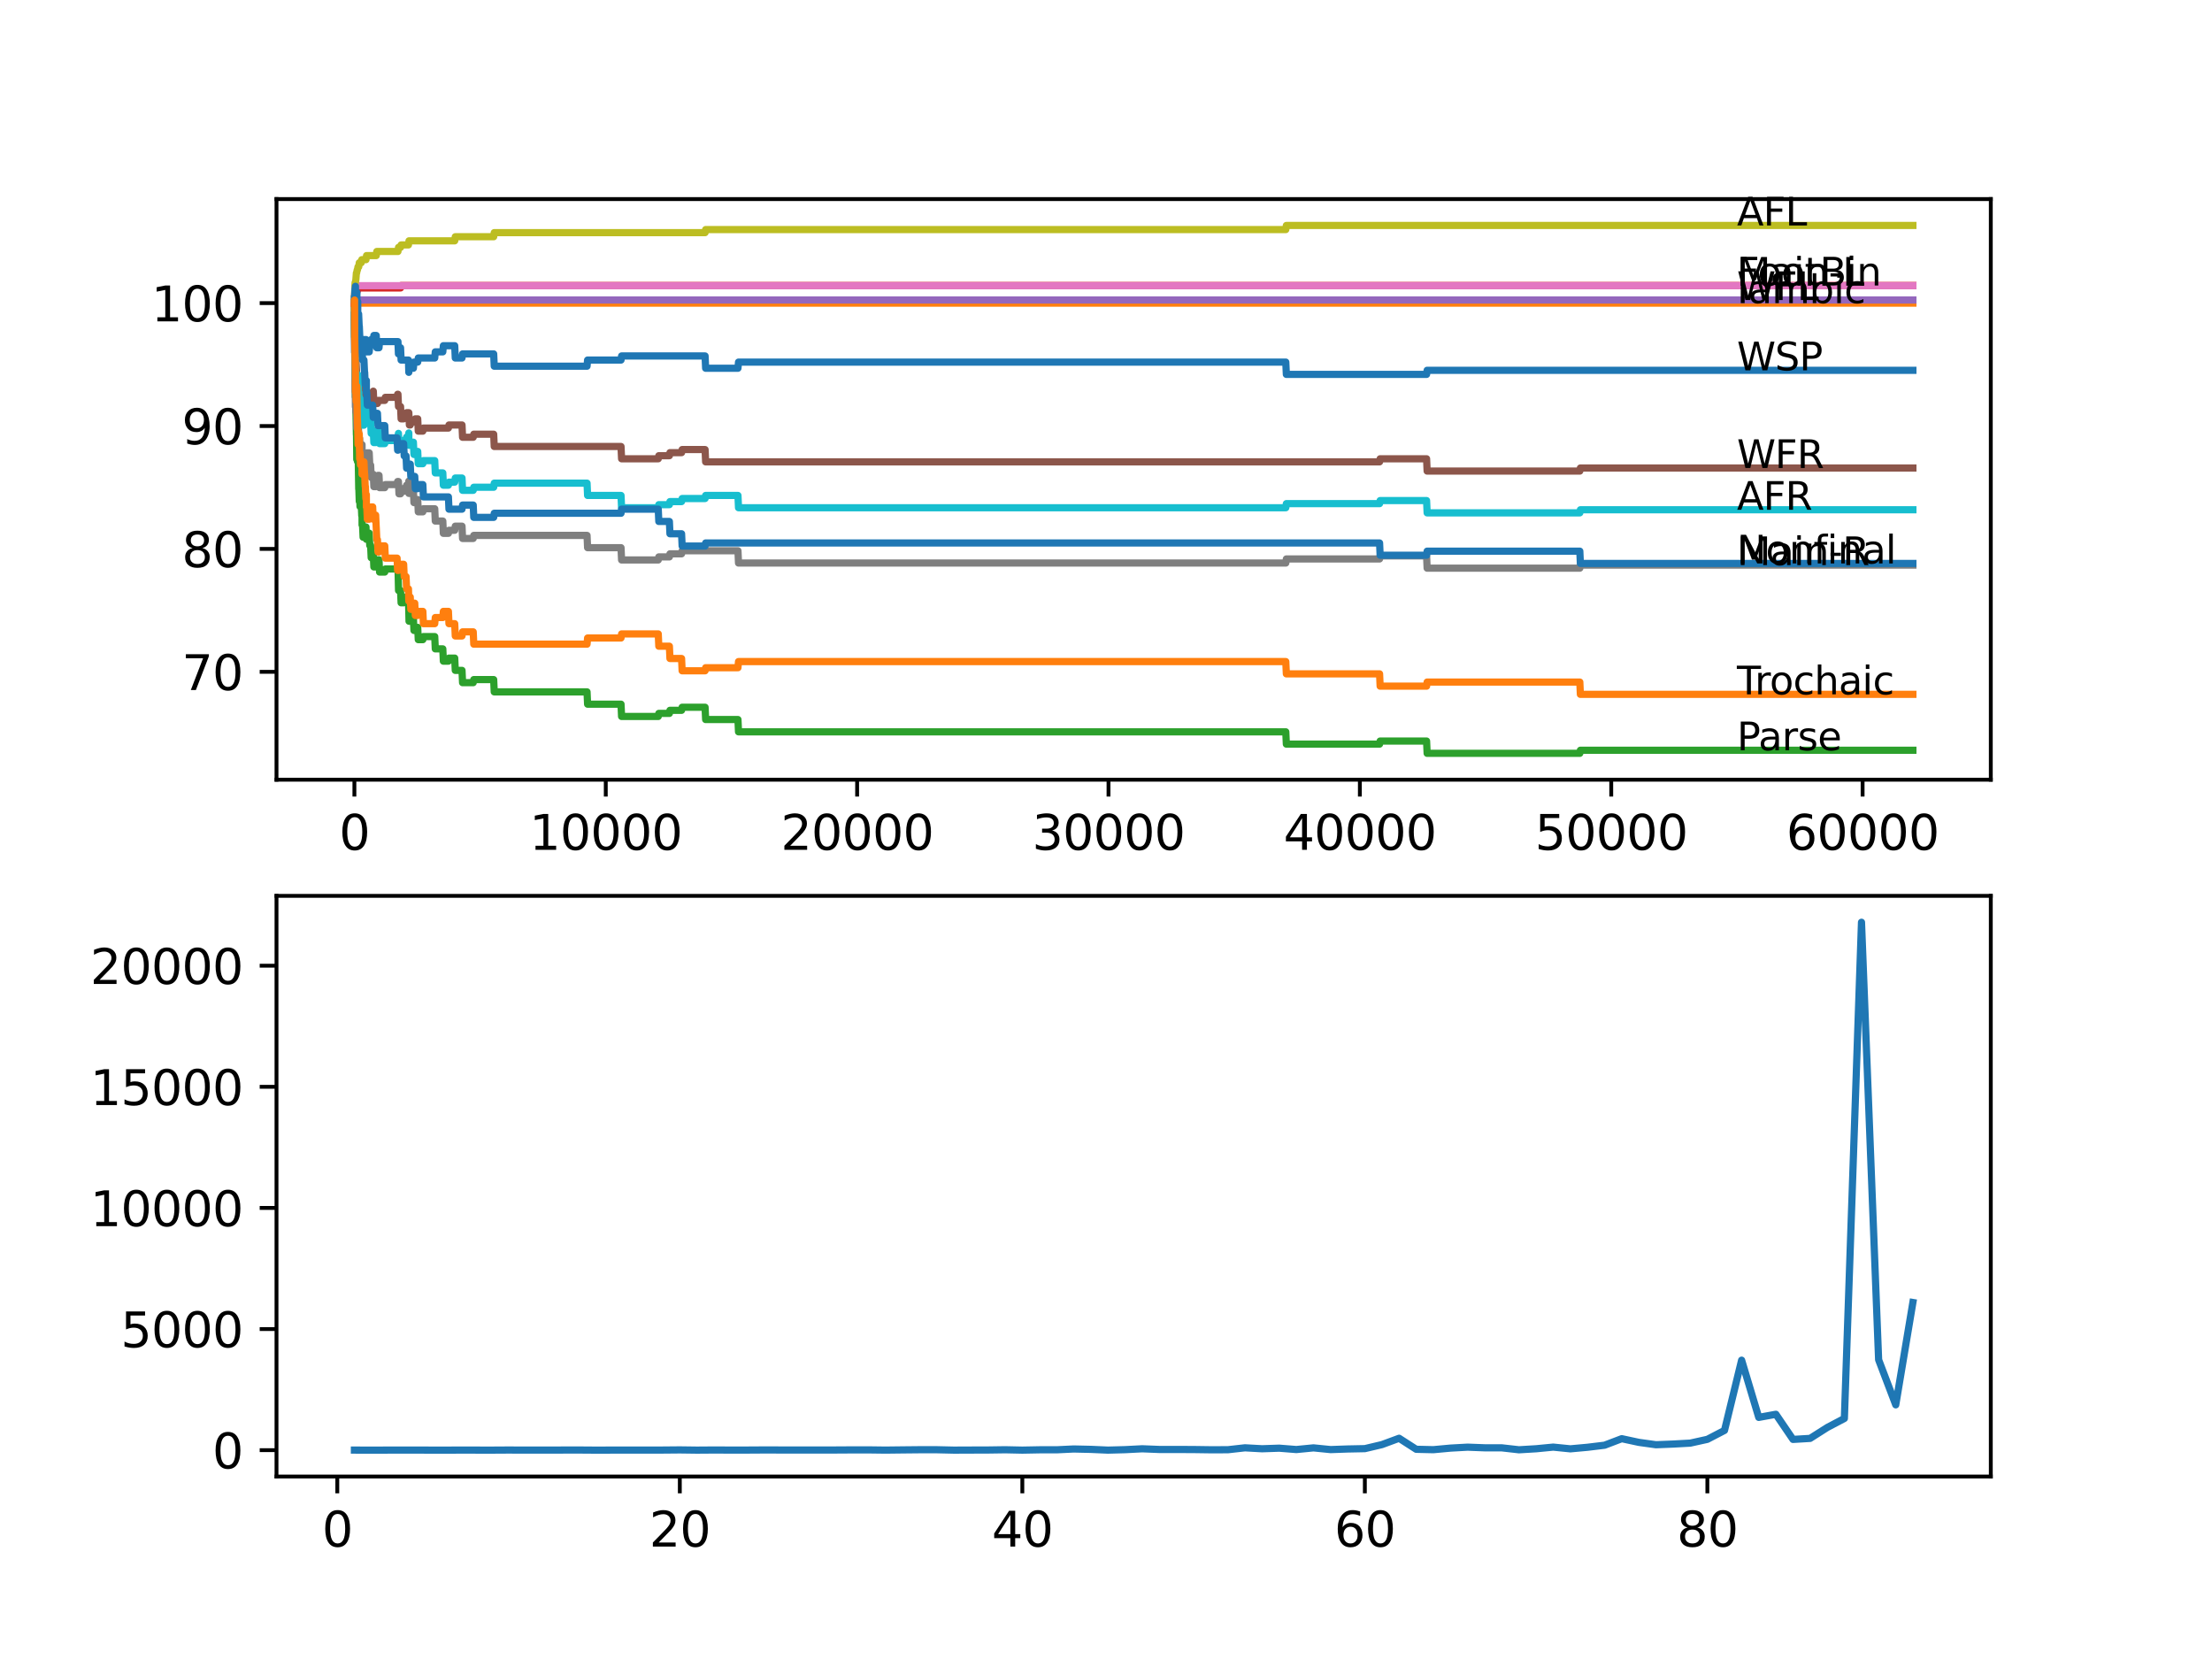 <?xml version="1.0" encoding="utf-8" standalone="no"?>
<!DOCTYPE svg PUBLIC "-//W3C//DTD SVG 1.1//EN"
  "http://www.w3.org/Graphics/SVG/1.1/DTD/svg11.dtd">
<svg xmlns:xlink="http://www.w3.org/1999/xlink" width="460.8pt" height="345.6pt" viewBox="0 0 460.8 345.6" xmlns="http://www.w3.org/2000/svg" version="1.1">
 <defs>
  <style type="text/css">*{stroke-linejoin: round; stroke-linecap: butt}</style>
 </defs>
 <g id="figure_1">
  <g id="patch_1">
   <path d="M 0 345.6 
L 460.8 345.6 
L 460.8 0 
L 0 0 
z
" style="fill: #ffffff"/>
  </g>
  <g id="axes_1">
   <g id="patch_2">
    <path d="M 57.6 162.432 
L 414.72 162.432 
L 414.72 41.472 
L 57.6 41.472 
z
" style="fill: #ffffff"/>
   </g>
   <g id="matplotlib.axis_1">
    <g id="xtick_1">
     <g id="line2d_1">
      <defs>
       <path id="m0c650567d2" d="M 0 0 
L 0 3.5 
" style="stroke: #000000; stroke-width: 0.8"/>
      </defs>
      <g>
       <use xlink:href="#m0c650567d2" x="73.827" y="162.432" style="stroke: #000000; stroke-width: 0.8"/>
      </g>
     </g>
     <g id="text_1">
      <!-- 0 -->
      <g transform="translate(70.646 177.03)scale(0.1 -0.1)">
       <defs>
        <path id="DejaVuSans-30" d="M 2034 4250 
Q 1547 4250 1301 3770 
Q 1056 3291 1056 2328 
Q 1056 1369 1301 889 
Q 1547 409 2034 409 
Q 2525 409 2770 889 
Q 3016 1369 3016 2328 
Q 3016 3291 2770 3770 
Q 2525 4250 2034 4250 
z
M 2034 4750 
Q 2819 4750 3233 4129 
Q 3647 3509 3647 2328 
Q 3647 1150 3233 529 
Q 2819 -91 2034 -91 
Q 1250 -91 836 529 
Q 422 1150 422 2328 
Q 422 3509 836 4129 
Q 1250 4750 2034 4750 
z
" transform="scale(0.016)"/>
       </defs>
       <use xlink:href="#DejaVuSans-30"/>
      </g>
     </g>
    </g>
    <g id="xtick_2">
     <g id="line2d_2">
      <g>
       <use xlink:href="#m0c650567d2" x="126.192" y="162.432" style="stroke: #000000; stroke-width: 0.8"/>
      </g>
     </g>
     <g id="text_2">
      <!-- 10000 -->
      <g transform="translate(110.286 177.03)scale(0.1 -0.1)">
       <defs>
        <path id="DejaVuSans-31" d="M 794 531 
L 1825 531 
L 1825 4091 
L 703 3866 
L 703 4441 
L 1819 4666 
L 2450 4666 
L 2450 531 
L 3481 531 
L 3481 0 
L 794 0 
L 794 531 
z
" transform="scale(0.016)"/>
       </defs>
       <use xlink:href="#DejaVuSans-31"/>
       <use xlink:href="#DejaVuSans-30" x="63.623"/>
       <use xlink:href="#DejaVuSans-30" x="127.246"/>
       <use xlink:href="#DejaVuSans-30" x="190.869"/>
       <use xlink:href="#DejaVuSans-30" x="254.492"/>
      </g>
     </g>
    </g>
    <g id="xtick_3">
     <g id="line2d_3">
      <g>
       <use xlink:href="#m0c650567d2" x="178.556" y="162.432" style="stroke: #000000; stroke-width: 0.8"/>
      </g>
     </g>
     <g id="text_3">
      <!-- 20000 -->
      <g transform="translate(162.65 177.03)scale(0.1 -0.1)">
       <defs>
        <path id="DejaVuSans-32" d="M 1228 531 
L 3431 531 
L 3431 0 
L 469 0 
L 469 531 
Q 828 903 1448 1529 
Q 2069 2156 2228 2338 
Q 2531 2678 2651 2914 
Q 2772 3150 2772 3378 
Q 2772 3750 2511 3984 
Q 2250 4219 1831 4219 
Q 1534 4219 1204 4116 
Q 875 4013 500 3803 
L 500 4441 
Q 881 4594 1212 4672 
Q 1544 4750 1819 4750 
Q 2544 4750 2975 4387 
Q 3406 4025 3406 3419 
Q 3406 3131 3298 2873 
Q 3191 2616 2906 2266 
Q 2828 2175 2409 1742 
Q 1991 1309 1228 531 
z
" transform="scale(0.016)"/>
       </defs>
       <use xlink:href="#DejaVuSans-32"/>
       <use xlink:href="#DejaVuSans-30" x="63.623"/>
       <use xlink:href="#DejaVuSans-30" x="127.246"/>
       <use xlink:href="#DejaVuSans-30" x="190.869"/>
       <use xlink:href="#DejaVuSans-30" x="254.492"/>
      </g>
     </g>
    </g>
    <g id="xtick_4">
     <g id="line2d_4">
      <g>
       <use xlink:href="#m0c650567d2" x="230.921" y="162.432" style="stroke: #000000; stroke-width: 0.8"/>
      </g>
     </g>
     <g id="text_4">
      <!-- 30000 -->
      <g transform="translate(215.015 177.03)scale(0.1 -0.1)">
       <defs>
        <path id="DejaVuSans-33" d="M 2597 2516 
Q 3050 2419 3304 2112 
Q 3559 1806 3559 1356 
Q 3559 666 3084 287 
Q 2609 -91 1734 -91 
Q 1441 -91 1130 -33 
Q 819 25 488 141 
L 488 750 
Q 750 597 1062 519 
Q 1375 441 1716 441 
Q 2309 441 2620 675 
Q 2931 909 2931 1356 
Q 2931 1769 2642 2001 
Q 2353 2234 1838 2234 
L 1294 2234 
L 1294 2753 
L 1863 2753 
Q 2328 2753 2575 2939 
Q 2822 3125 2822 3475 
Q 2822 3834 2567 4026 
Q 2313 4219 1838 4219 
Q 1578 4219 1281 4162 
Q 984 4106 628 3988 
L 628 4550 
Q 988 4650 1302 4700 
Q 1616 4750 1894 4750 
Q 2613 4750 3031 4423 
Q 3450 4097 3450 3541 
Q 3450 3153 3228 2886 
Q 3006 2619 2597 2516 
z
" transform="scale(0.016)"/>
       </defs>
       <use xlink:href="#DejaVuSans-33"/>
       <use xlink:href="#DejaVuSans-30" x="63.623"/>
       <use xlink:href="#DejaVuSans-30" x="127.246"/>
       <use xlink:href="#DejaVuSans-30" x="190.869"/>
       <use xlink:href="#DejaVuSans-30" x="254.492"/>
      </g>
     </g>
    </g>
    <g id="xtick_5">
     <g id="line2d_5">
      <g>
       <use xlink:href="#m0c650567d2" x="283.285" y="162.432" style="stroke: #000000; stroke-width: 0.8"/>
      </g>
     </g>
     <g id="text_5">
      <!-- 40000 -->
      <g transform="translate(267.379 177.03)scale(0.1 -0.1)">
       <defs>
        <path id="DejaVuSans-34" d="M 2419 4116 
L 825 1625 
L 2419 1625 
L 2419 4116 
z
M 2253 4666 
L 3047 4666 
L 3047 1625 
L 3713 1625 
L 3713 1100 
L 3047 1100 
L 3047 0 
L 2419 0 
L 2419 1100 
L 313 1100 
L 313 1709 
L 2253 4666 
z
" transform="scale(0.016)"/>
       </defs>
       <use xlink:href="#DejaVuSans-34"/>
       <use xlink:href="#DejaVuSans-30" x="63.623"/>
       <use xlink:href="#DejaVuSans-30" x="127.246"/>
       <use xlink:href="#DejaVuSans-30" x="190.869"/>
       <use xlink:href="#DejaVuSans-30" x="254.492"/>
      </g>
     </g>
    </g>
    <g id="xtick_6">
     <g id="line2d_6">
      <g>
       <use xlink:href="#m0c650567d2" x="335.65" y="162.432" style="stroke: #000000; stroke-width: 0.8"/>
      </g>
     </g>
     <g id="text_6">
      <!-- 50000 -->
      <g transform="translate(319.744 177.03)scale(0.1 -0.1)">
       <defs>
        <path id="DejaVuSans-35" d="M 691 4666 
L 3169 4666 
L 3169 4134 
L 1269 4134 
L 1269 2991 
Q 1406 3038 1543 3061 
Q 1681 3084 1819 3084 
Q 2600 3084 3056 2656 
Q 3513 2228 3513 1497 
Q 3513 744 3044 326 
Q 2575 -91 1722 -91 
Q 1428 -91 1123 -41 
Q 819 9 494 109 
L 494 744 
Q 775 591 1075 516 
Q 1375 441 1709 441 
Q 2250 441 2565 725 
Q 2881 1009 2881 1497 
Q 2881 1984 2565 2268 
Q 2250 2553 1709 2553 
Q 1456 2553 1204 2497 
Q 953 2441 691 2322 
L 691 4666 
z
" transform="scale(0.016)"/>
       </defs>
       <use xlink:href="#DejaVuSans-35"/>
       <use xlink:href="#DejaVuSans-30" x="63.623"/>
       <use xlink:href="#DejaVuSans-30" x="127.246"/>
       <use xlink:href="#DejaVuSans-30" x="190.869"/>
       <use xlink:href="#DejaVuSans-30" x="254.492"/>
      </g>
     </g>
    </g>
    <g id="xtick_7">
     <g id="line2d_7">
      <g>
       <use xlink:href="#m0c650567d2" x="388.014" y="162.432" style="stroke: #000000; stroke-width: 0.8"/>
      </g>
     </g>
     <g id="text_7">
      <!-- 60000 -->
      <g transform="translate(372.108 177.03)scale(0.1 -0.1)">
       <defs>
        <path id="DejaVuSans-36" d="M 2113 2584 
Q 1688 2584 1439 2293 
Q 1191 2003 1191 1497 
Q 1191 994 1439 701 
Q 1688 409 2113 409 
Q 2538 409 2786 701 
Q 3034 994 3034 1497 
Q 3034 2003 2786 2293 
Q 2538 2584 2113 2584 
z
M 3366 4563 
L 3366 3988 
Q 3128 4100 2886 4159 
Q 2644 4219 2406 4219 
Q 1781 4219 1451 3797 
Q 1122 3375 1075 2522 
Q 1259 2794 1537 2939 
Q 1816 3084 2150 3084 
Q 2853 3084 3261 2657 
Q 3669 2231 3669 1497 
Q 3669 778 3244 343 
Q 2819 -91 2113 -91 
Q 1303 -91 875 529 
Q 447 1150 447 2328 
Q 447 3434 972 4092 
Q 1497 4750 2381 4750 
Q 2619 4750 2861 4703 
Q 3103 4656 3366 4563 
z
" transform="scale(0.016)"/>
       </defs>
       <use xlink:href="#DejaVuSans-36"/>
       <use xlink:href="#DejaVuSans-30" x="63.623"/>
       <use xlink:href="#DejaVuSans-30" x="127.246"/>
       <use xlink:href="#DejaVuSans-30" x="190.869"/>
       <use xlink:href="#DejaVuSans-30" x="254.492"/>
      </g>
     </g>
    </g>
   </g>
   <g id="matplotlib.axis_2">
    <g id="ytick_1">
     <g id="line2d_8">
      <defs>
       <path id="m73d964a015" d="M 0 0 
L -3.5 0 
" style="stroke: #000000; stroke-width: 0.8"/>
      </defs>
      <g>
       <use xlink:href="#m73d964a015" x="57.6" y="139.951" style="stroke: #000000; stroke-width: 0.8"/>
      </g>
     </g>
     <g id="text_8">
      <!-- 70 -->
      <g transform="translate(37.875 143.75)scale(0.1 -0.1)">
       <defs>
        <path id="DejaVuSans-37" d="M 525 4666 
L 3525 4666 
L 3525 4397 
L 1831 0 
L 1172 0 
L 2766 4134 
L 525 4134 
L 525 4666 
z
" transform="scale(0.016)"/>
       </defs>
       <use xlink:href="#DejaVuSans-37"/>
       <use xlink:href="#DejaVuSans-30" x="63.623"/>
      </g>
     </g>
    </g>
    <g id="ytick_2">
     <g id="line2d_9">
      <g>
       <use xlink:href="#m73d964a015" x="57.6" y="114.348" style="stroke: #000000; stroke-width: 0.8"/>
      </g>
     </g>
     <g id="text_9">
      <!-- 80 -->
      <g transform="translate(37.875 118.147)scale(0.1 -0.1)">
       <defs>
        <path id="DejaVuSans-38" d="M 2034 2216 
Q 1584 2216 1326 1975 
Q 1069 1734 1069 1313 
Q 1069 891 1326 650 
Q 1584 409 2034 409 
Q 2484 409 2743 651 
Q 3003 894 3003 1313 
Q 3003 1734 2745 1975 
Q 2488 2216 2034 2216 
z
M 1403 2484 
Q 997 2584 770 2862 
Q 544 3141 544 3541 
Q 544 4100 942 4425 
Q 1341 4750 2034 4750 
Q 2731 4750 3128 4425 
Q 3525 4100 3525 3541 
Q 3525 3141 3298 2862 
Q 3072 2584 2669 2484 
Q 3125 2378 3379 2068 
Q 3634 1759 3634 1313 
Q 3634 634 3220 271 
Q 2806 -91 2034 -91 
Q 1263 -91 848 271 
Q 434 634 434 1313 
Q 434 1759 690 2068 
Q 947 2378 1403 2484 
z
M 1172 3481 
Q 1172 3119 1398 2916 
Q 1625 2713 2034 2713 
Q 2441 2713 2670 2916 
Q 2900 3119 2900 3481 
Q 2900 3844 2670 4047 
Q 2441 4250 2034 4250 
Q 1625 4250 1398 4047 
Q 1172 3844 1172 3481 
z
" transform="scale(0.016)"/>
       </defs>
       <use xlink:href="#DejaVuSans-38"/>
       <use xlink:href="#DejaVuSans-30" x="63.623"/>
      </g>
     </g>
    </g>
    <g id="ytick_3">
     <g id="line2d_10">
      <g>
       <use xlink:href="#m73d964a015" x="57.6" y="88.745" style="stroke: #000000; stroke-width: 0.8"/>
      </g>
     </g>
     <g id="text_10">
      <!-- 90 -->
      <g transform="translate(37.875 92.544)scale(0.1 -0.1)">
       <defs>
        <path id="DejaVuSans-39" d="M 703 97 
L 703 672 
Q 941 559 1184 500 
Q 1428 441 1663 441 
Q 2288 441 2617 861 
Q 2947 1281 2994 2138 
Q 2813 1869 2534 1725 
Q 2256 1581 1919 1581 
Q 1219 1581 811 2004 
Q 403 2428 403 3163 
Q 403 3881 828 4315 
Q 1253 4750 1959 4750 
Q 2769 4750 3195 4129 
Q 3622 3509 3622 2328 
Q 3622 1225 3098 567 
Q 2575 -91 1691 -91 
Q 1453 -91 1209 -44 
Q 966 3 703 97 
z
M 1959 2075 
Q 2384 2075 2632 2365 
Q 2881 2656 2881 3163 
Q 2881 3666 2632 3958 
Q 2384 4250 1959 4250 
Q 1534 4250 1286 3958 
Q 1038 3666 1038 3163 
Q 1038 2656 1286 2365 
Q 1534 2075 1959 2075 
z
" transform="scale(0.016)"/>
       </defs>
       <use xlink:href="#DejaVuSans-39"/>
       <use xlink:href="#DejaVuSans-30" x="63.623"/>
      </g>
     </g>
    </g>
    <g id="ytick_4">
     <g id="line2d_11">
      <g>
       <use xlink:href="#m73d964a015" x="57.6" y="63.143" style="stroke: #000000; stroke-width: 0.8"/>
      </g>
     </g>
     <g id="text_11">
      <!-- 100 -->
      <g transform="translate(31.512 66.942)scale(0.1 -0.1)">
       <use xlink:href="#DejaVuSans-31"/>
       <use xlink:href="#DejaVuSans-30" x="63.623"/>
       <use xlink:href="#DejaVuSans-30" x="127.246"/>
      </g>
     </g>
    </g>
   </g>
   <g id="line2d_12">
    <path d="M 73.833 63.143 
L 73.838 63.143 
L 73.875 73.384 
L 73.958 69.031 
L 74.006 69.031 
L 74.011 71.591 
L 74.115 69.031 
L 74.121 69.031 
L 74.126 67.751 
L 74.178 71.591 
L 74.22 71.591 
L 74.236 71.591 
L 74.294 69.031 
L 74.346 71.591 
L 74.351 71.591 
L 74.461 71.165 
L 74.524 73.725 
L 74.576 73.298 
L 74.613 73.298 
L 74.728 70.738 
L 74.76 73.298 
L 74.838 72.018 
L 74.922 72.018 
L 75.037 70.738 
L 75.247 70.738 
L 75.362 73.298 
L 75.419 73.298 
L 75.54 70.738 
L 76.241 70.738 
L 76.357 73.298 
L 76.912 73.298 
L 77.027 72.018 
L 77.21 72.018 
L 77.325 70.738 
L 77.765 70.738 
L 77.881 69.885 
L 78.378 69.885 
L 78.493 72.445 
L 78.954 72.445 
L 79.069 71.165 
L 82.902 71.165 
L 83.002 73.725 
L 83.012 72.445 
L 83.442 72.445 
L 83.557 75.005 
L 85.086 75.005 
L 85.164 77.565 
L 85.196 76.712 
L 86.117 76.712 
L 86.233 75.432 
L 87.018 75.432 
L 87.133 74.578 
L 90.563 74.578 
L 90.678 73.298 
L 92.244 73.298 
L 92.359 72.018 
L 94.726 72.018 
L 94.841 74.578 
L 96.245 74.578 
L 96.36 73.725 
L 102.843 73.725 
L 102.958 76.285 
L 122.291 76.285 
L 122.406 75.005 
L 129.37 75.005 
L 129.486 74.152 
L 146.881 74.152 
L 146.996 76.712 
L 153.73 76.712 
L 153.846 75.432 
L 267.854 75.432 
L 267.969 77.992 
L 297.183 77.992 
L 297.298 77.139 
L 398.487 77.139 
L 398.487 77.139 
" clip-path="url(#p56bc9b1c46)" style="fill: none; stroke: #1f77b4; stroke-width: 1.5; stroke-linecap: square"/>
   </g>
   <g id="line2d_13">
    <path d="M 73.833 63.143 
L 73.875 63.143 
L 73.995 60.582 
L 74.157 60.582 
L 74.273 63.143 
L 398.487 63.143 
L 398.487 63.143 
" clip-path="url(#p56bc9b1c46)" style="fill: none; stroke: #ff7f0e; stroke-width: 1.5; stroke-linecap: square"/>
   </g>
   <g id="line2d_14">
    <path d="M 73.833 63.143 
L 73.838 63.143 
L 73.974 76.499 
L 74.006 75.645 
L 74.037 82.686 
L 74.042 82.686 
L 74.047 82.686 
L 74.121 81.192 
L 74.126 83.753 
L 74.246 90.58 
L 74.267 90.58 
L 74.32 95.701 
L 74.383 94.421 
L 74.403 94.421 
L 74.461 93.567 
L 74.466 96.127 
L 74.508 95.274 
L 74.524 95.274 
L 74.613 94.847 
L 74.733 101.888 
L 74.76 101.888 
L 74.843 104.448 
L 74.87 102.955 
L 74.922 102.955 
L 74.995 105.515 
L 75.032 104.875 
L 75.247 104.875 
L 75.362 107.435 
L 75.414 107.435 
L 75.419 106.795 
L 75.425 109.355 
L 75.508 109.355 
L 75.524 109.355 
L 75.639 111.916 
L 75.817 111.916 
L 75.933 111.276 
L 75.964 111.276 
L 76.079 110.636 
L 76.111 110.636 
L 76.226 109.782 
L 76.241 109.782 
L 76.32 112.342 
L 76.351 111.702 
L 76.409 111.702 
L 76.524 111.062 
L 76.912 111.062 
L 77.027 113.623 
L 77.21 113.623 
L 77.325 116.183 
L 77.634 116.183 
L 77.75 115.543 
L 77.765 115.543 
L 77.881 118.103 
L 78.258 118.103 
L 78.373 117.25 
L 78.629 117.25 
L 78.745 116.61 
L 78.954 116.61 
L 79.069 119.17 
L 80.153 119.17 
L 80.268 118.53 
L 82.719 118.53 
L 82.834 117.89 
L 82.902 117.89 
L 83.023 123.01 
L 83.442 123.01 
L 83.557 125.57 
L 84.086 125.57 
L 84.201 124.93 
L 84.588 124.93 
L 84.704 124.29 
L 85.086 124.29 
L 85.206 129.411 
L 85.463 129.411 
L 85.578 128.771 
L 86.117 128.771 
L 86.233 131.331 
L 86.4 131.331 
L 86.515 130.691 
L 87.018 130.691 
L 87.133 133.251 
L 88.086 133.251 
L 88.202 132.611 
L 90.563 132.611 
L 90.678 135.172 
L 92.244 135.172 
L 92.359 137.732 
L 93.412 137.732 
L 93.527 137.092 
L 94.726 137.092 
L 94.841 139.652 
L 96.245 139.652 
L 96.36 142.212 
L 98.58 142.212 
L 98.695 141.572 
L 102.843 141.572 
L 102.958 144.132 
L 122.291 144.132 
L 122.406 146.693 
L 129.37 146.693 
L 129.486 149.253 
L 137.126 149.253 
L 137.241 148.613 
L 139.445 148.613 
L 139.561 147.973 
L 141.985 147.973 
L 142.1 147.333 
L 146.881 147.333 
L 146.996 149.893 
L 153.73 149.893 
L 153.846 152.453 
L 267.854 152.453 
L 267.969 155.014 
L 287.391 155.014 
L 287.506 154.374 
L 297.183 154.374 
L 297.298 156.934 
L 329.104 156.934 
L 329.22 156.294 
L 398.487 156.294 
L 398.487 156.294 
" clip-path="url(#p56bc9b1c46)" style="fill: none; stroke: #2ca02c; stroke-width: 1.5; stroke-linecap: square"/>
   </g>
   <g id="line2d_15">
    <path d="M 73.833 63.143 
L 73.89 63.143 
L 74.016 61.478 
L 74.021 61.478 
L 74.136 60.838 
L 74.351 60.838 
L 74.466 60.412 
L 74.524 60.412 
L 74.639 59.985 
L 83.442 59.985 
L 83.557 59.473 
L 398.487 59.473 
L 398.487 59.473 
" clip-path="url(#p56bc9b1c46)" style="fill: none; stroke: #d62728; stroke-width: 1.5; stroke-linecap: square"/>
   </g>
   <g id="line2d_16">
    <path d="M 73.833 63.143 
L 73.864 63.143 
L 73.979 62.502 
L 398.487 62.502 
L 398.487 62.502 
" clip-path="url(#p56bc9b1c46)" style="fill: none; stroke: #9467bd; stroke-width: 1.5; stroke-linecap: square"/>
   </g>
   <g id="line2d_17">
    <path d="M 73.833 65.703 
L 73.838 65.703 
L 73.964 73.384 
L 74.006 73.384 
L 74.047 75.944 
L 74.115 75.304 
L 74.173 75.304 
L 74.288 77.864 
L 74.294 77.864 
L 74.351 80.424 
L 74.409 79.998 
L 74.461 79.998 
L 74.524 82.558 
L 74.576 82.131 
L 74.707 82.131 
L 74.822 81.491 
L 74.849 81.491 
L 74.964 80.851 
L 74.995 80.851 
L 75.11 80.211 
L 75.247 80.211 
L 75.362 82.771 
L 75.414 82.771 
L 75.529 82.131 
L 75.817 82.131 
L 75.933 81.491 
L 75.964 81.491 
L 76.079 80.851 
L 76.241 80.851 
L 76.32 83.411 
L 76.351 82.771 
L 76.409 82.771 
L 76.524 82.131 
L 77.634 82.131 
L 77.75 81.491 
L 77.765 81.491 
L 77.881 84.051 
L 78.629 84.051 
L 78.745 83.411 
L 80.153 83.411 
L 80.268 82.771 
L 82.719 82.771 
L 82.834 82.131 
L 82.902 82.131 
L 83.017 84.692 
L 83.442 84.692 
L 83.557 87.252 
L 84.086 87.252 
L 84.201 86.612 
L 84.588 86.612 
L 84.704 85.972 
L 85.164 85.972 
L 85.28 88.532 
L 85.463 88.532 
L 85.578 87.892 
L 86.4 87.892 
L 86.515 87.252 
L 87.018 87.252 
L 87.133 89.812 
L 88.086 89.812 
L 88.202 89.172 
L 93.412 89.172 
L 93.527 88.532 
L 96.245 88.532 
L 96.36 91.092 
L 98.58 91.092 
L 98.695 90.452 
L 102.843 90.452 
L 102.958 93.012 
L 129.37 93.012 
L 129.486 95.573 
L 137.126 95.573 
L 137.241 94.933 
L 139.445 94.933 
L 139.561 94.293 
L 141.985 94.293 
L 142.1 93.652 
L 146.881 93.652 
L 146.996 96.213 
L 287.391 96.213 
L 287.506 95.573 
L 297.183 95.573 
L 297.298 98.133 
L 329.104 98.133 
L 329.22 97.493 
L 398.487 97.493 
L 398.487 97.493 
" clip-path="url(#p56bc9b1c46)" style="fill: none; stroke: #8c564b; stroke-width: 1.5; stroke-linecap: square"/>
   </g>
   <g id="line2d_18">
    <path d="M 73.833 62.289 
L 73.838 62.289 
L 73.969 59.516 
L 398.487 59.516 
L 398.487 59.516 
" clip-path="url(#p56bc9b1c46)" style="fill: none; stroke: #e377c2; stroke-width: 1.5; stroke-linecap: square"/>
   </g>
   <g id="line2d_19">
    <path d="M 73.833 65.703 
L 73.838 65.703 
L 73.974 81.619 
L 73.979 80.766 
L 74.006 80.766 
L 74.011 80.254 
L 74.037 84.734 
L 74.089 83.241 
L 74.121 83.241 
L 74.126 85.801 
L 74.231 84.094 
L 74.236 84.094 
L 74.32 89.215 
L 74.351 88.361 
L 74.487 86.228 
L 74.524 86.228 
L 74.613 85.801 
L 74.707 90.921 
L 74.728 90.281 
L 74.76 90.281 
L 74.843 92.842 
L 74.87 91.348 
L 74.922 91.348 
L 74.995 93.908 
L 75.032 93.268 
L 75.414 93.268 
L 75.419 92.628 
L 75.425 95.189 
L 75.508 95.189 
L 75.524 95.189 
L 75.639 97.749 
L 75.817 97.749 
L 75.933 97.109 
L 75.964 97.109 
L 76.079 96.469 
L 76.111 96.469 
L 76.226 95.615 
L 76.32 95.615 
L 76.44 94.335 
L 76.912 94.335 
L 77.027 96.895 
L 77.21 96.895 
L 77.325 99.456 
L 77.634 99.456 
L 77.75 98.816 
L 77.765 98.816 
L 77.881 101.376 
L 78.258 101.376 
L 78.373 100.523 
L 78.378 100.523 
L 78.493 99.669 
L 78.629 99.669 
L 78.745 99.029 
L 78.954 99.029 
L 79.069 101.589 
L 80.153 101.589 
L 80.268 100.949 
L 82.719 100.949 
L 82.834 100.309 
L 83.002 100.309 
L 83.117 102.869 
L 83.442 102.869 
L 83.557 102.357 
L 84.086 102.357 
L 84.201 101.717 
L 84.588 101.717 
L 84.704 101.077 
L 85.086 101.077 
L 85.164 100.224 
L 85.17 102.784 
L 85.185 102.784 
L 85.463 102.784 
L 85.578 102.144 
L 86.117 102.144 
L 86.233 104.704 
L 86.4 104.704 
L 86.515 104.064 
L 87.018 104.064 
L 87.133 106.624 
L 88.086 106.624 
L 88.202 105.984 
L 90.563 105.984 
L 90.678 108.545 
L 92.244 108.545 
L 92.359 111.105 
L 93.412 111.105 
L 93.527 110.465 
L 94.726 110.465 
L 94.841 109.611 
L 96.245 109.611 
L 96.36 112.172 
L 98.58 112.172 
L 98.695 111.532 
L 122.291 111.532 
L 122.406 114.092 
L 129.37 114.092 
L 129.486 116.652 
L 137.126 116.652 
L 137.241 116.012 
L 139.445 116.012 
L 139.561 115.372 
L 141.985 115.372 
L 142.1 114.732 
L 153.73 114.732 
L 153.846 117.292 
L 267.854 117.292 
L 267.969 116.439 
L 287.391 116.439 
L 287.506 115.799 
L 297.183 115.799 
L 297.298 118.359 
L 329.104 118.359 
L 329.22 117.719 
L 398.487 117.719 
L 398.487 117.719 
" clip-path="url(#p56bc9b1c46)" style="fill: none; stroke: #7f7f7f; stroke-width: 1.5; stroke-linecap: square"/>
   </g>
   <g id="line2d_20">
    <path d="M 73.833 62.289 
L 73.838 62.289 
L 73.974 58.875 
L 74.006 58.875 
L 74.121 58.363 
L 74.126 58.363 
L 74.241 56.87 
L 74.294 56.87 
L 74.409 56.23 
L 74.461 56.23 
L 74.576 55.59 
L 74.728 55.59 
L 74.843 54.736 
L 75.247 54.736 
L 75.362 54.096 
L 76.241 54.096 
L 76.357 53.243 
L 78.378 53.243 
L 78.493 52.389 
L 82.902 52.389 
L 83.017 51.536 
L 83.442 51.536 
L 83.557 51.024 
L 85.086 51.024 
L 85.201 50.171 
L 94.726 50.171 
L 94.841 49.317 
L 102.843 49.317 
L 102.958 48.464 
L 146.881 48.464 
L 146.996 47.824 
L 267.854 47.824 
L 267.969 46.97 
L 398.487 46.97 
L 398.487 46.97 
" clip-path="url(#p56bc9b1c46)" style="fill: none; stroke: #bcbd22; stroke-width: 1.5; stroke-linecap: square"/>
   </g>
   <g id="line2d_21">
    <path d="M 73.833 65.703 
L 73.843 65.703 
L 73.854 65.063 
L 73.869 70.183 
L 73.906 68.818 
L 74.037 78.974 
L 74.047 78.974 
L 74.121 77.48 
L 74.126 80.04 
L 74.152 79.187 
L 74.173 79.187 
L 74.236 77.693 
L 74.241 80.254 
L 74.267 80.254 
L 74.294 82.814 
L 74.377 80.894 
L 74.403 80.894 
L 74.529 78.12 
L 74.613 78.12 
L 74.707 83.241 
L 74.728 82.601 
L 74.76 81.747 
L 74.765 84.307 
L 74.828 84.307 
L 74.843 84.307 
L 74.922 82.814 
L 74.927 85.374 
L 74.943 85.374 
L 74.995 85.374 
L 75.11 84.734 
L 75.247 84.734 
L 75.362 84.094 
L 75.414 84.094 
L 75.419 83.454 
L 75.425 86.014 
L 75.508 86.014 
L 75.524 86.014 
L 75.639 88.575 
L 75.817 88.575 
L 75.933 87.935 
L 75.964 87.935 
L 76.079 87.294 
L 76.111 87.294 
L 76.226 86.441 
L 76.32 86.441 
L 76.44 85.161 
L 76.912 85.161 
L 77.027 87.721 
L 77.21 87.721 
L 77.325 90.281 
L 77.634 90.281 
L 77.75 89.641 
L 77.765 89.641 
L 77.881 92.202 
L 78.258 92.202 
L 78.373 91.348 
L 78.378 91.348 
L 78.493 90.495 
L 78.629 90.495 
L 78.745 89.855 
L 78.954 89.855 
L 79.069 92.415 
L 80.153 92.415 
L 80.268 91.775 
L 82.719 91.775 
L 82.834 91.135 
L 82.902 91.135 
L 83.002 90.281 
L 83.117 92.842 
L 83.442 92.842 
L 83.557 92.33 
L 84.086 92.33 
L 84.201 91.69 
L 84.588 91.69 
L 84.704 91.05 
L 85.086 91.05 
L 85.164 90.196 
L 85.17 92.756 
L 85.185 92.756 
L 85.463 92.756 
L 85.578 92.116 
L 86.117 92.116 
L 86.233 94.677 
L 86.4 94.677 
L 86.515 94.036 
L 87.018 94.036 
L 87.133 96.597 
L 88.086 96.597 
L 88.202 95.957 
L 90.563 95.957 
L 90.678 98.517 
L 92.244 98.517 
L 92.359 101.077 
L 93.412 101.077 
L 93.527 100.437 
L 94.726 100.437 
L 94.841 99.584 
L 96.245 99.584 
L 96.36 102.144 
L 98.58 102.144 
L 98.695 101.504 
L 102.843 101.504 
L 102.958 100.651 
L 122.291 100.651 
L 122.406 103.211 
L 129.37 103.211 
L 129.486 105.771 
L 137.126 105.771 
L 137.241 105.131 
L 139.445 105.131 
L 139.561 104.491 
L 141.985 104.491 
L 142.1 103.851 
L 146.881 103.851 
L 146.996 103.211 
L 153.73 103.211 
L 153.846 105.771 
L 267.854 105.771 
L 267.969 104.918 
L 287.391 104.918 
L 287.506 104.278 
L 297.183 104.278 
L 297.298 106.838 
L 329.104 106.838 
L 329.22 106.198 
L 398.487 106.198 
L 398.487 106.198 
" clip-path="url(#p56bc9b1c46)" style="fill: none; stroke: #17becf; stroke-width: 1.5; stroke-linecap: square"/>
   </g>
   <g id="line2d_22">
    <path d="M 73.833 62.289 
L 73.838 62.289 
L 73.964 60.156 
L 74.006 60.156 
L 74.047 59.644 
L 74.053 62.204 
L 74.095 62.204 
L 74.173 62.204 
L 74.288 61.564 
L 74.294 61.564 
L 74.351 60.924 
L 74.356 63.484 
L 74.388 63.484 
L 74.461 63.484 
L 74.524 62.844 
L 74.529 65.404 
L 74.555 65.404 
L 74.707 65.404 
L 74.822 67.964 
L 74.849 67.964 
L 74.964 70.525 
L 74.995 70.525 
L 75.11 73.085 
L 75.247 73.085 
L 75.362 72.445 
L 75.414 72.445 
L 75.529 75.005 
L 75.817 75.005 
L 75.933 77.565 
L 75.964 77.565 
L 76.079 80.126 
L 76.241 80.126 
L 76.32 79.272 
L 76.325 81.833 
L 76.341 81.833 
L 76.409 81.833 
L 76.524 84.393 
L 77.634 84.393 
L 77.75 86.953 
L 77.765 86.953 
L 77.881 86.1 
L 78.629 86.1 
L 78.745 88.66 
L 80.153 88.66 
L 80.268 91.22 
L 82.719 91.22 
L 82.834 93.78 
L 82.902 93.78 
L 83.017 92.927 
L 83.442 92.927 
L 83.557 92.415 
L 84.086 92.415 
L 84.201 94.975 
L 84.588 94.975 
L 84.704 97.536 
L 85.164 97.536 
L 85.28 96.682 
L 85.463 96.682 
L 85.578 99.242 
L 86.4 99.242 
L 86.515 101.803 
L 87.018 101.803 
L 87.133 100.949 
L 88.086 100.949 
L 88.202 103.509 
L 93.412 103.509 
L 93.527 106.07 
L 96.245 106.07 
L 96.36 105.216 
L 98.58 105.216 
L 98.695 107.777 
L 102.843 107.777 
L 102.958 106.923 
L 129.37 106.923 
L 129.486 106.07 
L 137.126 106.07 
L 137.241 108.63 
L 139.445 108.63 
L 139.561 111.19 
L 141.985 111.19 
L 142.1 113.751 
L 146.881 113.751 
L 146.996 113.111 
L 287.391 113.111 
L 287.506 115.671 
L 297.183 115.671 
L 297.298 114.817 
L 329.104 114.817 
L 329.22 117.378 
L 398.487 117.378 
L 398.487 117.378 
" clip-path="url(#p56bc9b1c46)" style="fill: none; stroke: #1f77b4; stroke-width: 1.5; stroke-linecap: square"/>
   </g>
   <g id="line2d_23">
    <path d="M 73.833 63.143 
L 73.838 63.143 
L 73.864 62.502 
L 73.885 70.183 
L 73.89 70.183 
L 74.011 76.584 
L 74.021 75.304 
L 74.074 81.705 
L 74.1 81.705 
L 74.121 81.705 
L 74.126 80.424 
L 74.199 83.625 
L 74.22 83.625 
L 74.236 83.625 
L 74.32 80.424 
L 74.346 82.985 
L 74.351 82.985 
L 74.461 88.105 
L 74.466 87.465 
L 74.472 87.465 
L 74.592 92.586 
L 74.613 92.586 
L 74.707 90.025 
L 74.723 92.586 
L 74.728 92.586 
L 74.843 90.452 
L 74.922 95.573 
L 74.959 94.293 
L 74.995 94.293 
L 75.11 96.853 
L 75.247 96.853 
L 75.362 96.213 
L 75.414 96.213 
L 75.419 98.773 
L 75.524 97.493 
L 75.639 96.213 
L 75.817 96.213 
L 75.933 98.773 
L 75.964 98.773 
L 76.079 101.333 
L 76.111 101.333 
L 76.226 103.894 
L 76.241 103.894 
L 76.32 103.04 
L 76.325 105.6 
L 76.341 105.6 
L 76.409 105.6 
L 76.524 108.161 
L 76.912 108.161 
L 77.027 106.881 
L 77.21 106.881 
L 77.325 105.6 
L 77.634 105.6 
L 77.75 108.161 
L 77.765 108.161 
L 77.881 107.307 
L 78.258 107.307 
L 78.373 109.868 
L 78.378 109.868 
L 78.493 112.428 
L 78.629 112.428 
L 78.745 114.988 
L 78.954 114.988 
L 79.069 113.708 
L 80.153 113.708 
L 80.268 116.268 
L 82.719 116.268 
L 82.834 118.828 
L 83.002 118.828 
L 83.117 117.548 
L 84.086 117.548 
L 84.201 120.109 
L 84.588 120.109 
L 84.704 122.669 
L 85.086 122.669 
L 85.164 125.229 
L 85.196 124.376 
L 85.463 124.376 
L 85.578 126.936 
L 86.117 126.936 
L 86.233 125.656 
L 86.4 125.656 
L 86.515 128.216 
L 87.018 128.216 
L 87.133 127.363 
L 88.086 127.363 
L 88.202 129.923 
L 90.563 129.923 
L 90.678 128.643 
L 92.244 128.643 
L 92.359 127.363 
L 93.412 127.363 
L 93.527 129.923 
L 94.726 129.923 
L 94.841 132.483 
L 96.245 132.483 
L 96.36 131.63 
L 98.58 131.63 
L 98.695 134.19 
L 122.291 134.19 
L 122.406 132.91 
L 129.37 132.91 
L 129.486 132.057 
L 137.126 132.057 
L 137.241 134.617 
L 139.445 134.617 
L 139.561 137.177 
L 141.985 137.177 
L 142.1 139.737 
L 146.881 139.737 
L 146.996 139.097 
L 153.73 139.097 
L 153.846 137.817 
L 267.854 137.817 
L 267.969 140.377 
L 287.391 140.377 
L 287.506 142.938 
L 297.183 142.938 
L 297.298 142.084 
L 329.104 142.084 
L 329.22 144.645 
L 398.487 144.645 
L 398.487 144.645 
" clip-path="url(#p56bc9b1c46)" style="fill: none; stroke: #ff7f0e; stroke-width: 1.5; stroke-linecap: square"/>
   </g>
   <g id="patch_3">
    <path d="M 57.6 162.432 
L 57.6 41.472 
" style="fill: none; stroke: #000000; stroke-width: 0.8; stroke-linejoin: miter; stroke-linecap: square"/>
   </g>
   <g id="patch_4">
    <path d="M 414.72 162.432 
L 414.72 41.472 
" style="fill: none; stroke: #000000; stroke-width: 0.8; stroke-linejoin: miter; stroke-linecap: square"/>
   </g>
   <g id="patch_5">
    <path d="M 57.6 162.432 
L 414.72 162.432 
" style="fill: none; stroke: #000000; stroke-width: 0.8; stroke-linejoin: miter; stroke-linecap: square"/>
   </g>
   <g id="patch_6">
    <path d="M 57.6 41.472 
L 414.72 41.472 
" style="fill: none; stroke: #000000; stroke-width: 0.8; stroke-linejoin: miter; stroke-linecap: square"/>
   </g>
   <g id="text_12">
    <!-- WSP -->
    <g transform="translate(361.832 77.139)scale(0.08 -0.08)">
     <defs>
      <path id="DejaVuSans-57" d="M 213 4666 
L 850 4666 
L 1831 722 
L 2809 4666 
L 3519 4666 
L 4500 722 
L 5478 4666 
L 6119 4666 
L 4947 0 
L 4153 0 
L 3169 4050 
L 2175 0 
L 1381 0 
L 213 4666 
z
" transform="scale(0.016)"/>
      <path id="DejaVuSans-53" d="M 3425 4513 
L 3425 3897 
Q 3066 4069 2747 4153 
Q 2428 4238 2131 4238 
Q 1616 4238 1336 4038 
Q 1056 3838 1056 3469 
Q 1056 3159 1242 3001 
Q 1428 2844 1947 2747 
L 2328 2669 
Q 3034 2534 3370 2195 
Q 3706 1856 3706 1288 
Q 3706 609 3251 259 
Q 2797 -91 1919 -91 
Q 1588 -91 1214 -16 
Q 841 59 441 206 
L 441 856 
Q 825 641 1194 531 
Q 1563 422 1919 422 
Q 2459 422 2753 634 
Q 3047 847 3047 1241 
Q 3047 1584 2836 1778 
Q 2625 1972 2144 2069 
L 1759 2144 
Q 1053 2284 737 2584 
Q 422 2884 422 3419 
Q 422 4038 858 4394 
Q 1294 4750 2059 4750 
Q 2388 4750 2728 4690 
Q 3069 4631 3425 4513 
z
" transform="scale(0.016)"/>
      <path id="DejaVuSans-50" d="M 1259 4147 
L 1259 2394 
L 2053 2394 
Q 2494 2394 2734 2622 
Q 2975 2850 2975 3272 
Q 2975 3691 2734 3919 
Q 2494 4147 2053 4147 
L 1259 4147 
z
M 628 4666 
L 2053 4666 
Q 2838 4666 3239 4311 
Q 3641 3956 3641 3272 
Q 3641 2581 3239 2228 
Q 2838 1875 2053 1875 
L 1259 1875 
L 1259 0 
L 628 0 
L 628 4666 
z
" transform="scale(0.016)"/>
     </defs>
     <use xlink:href="#DejaVuSans-57"/>
     <use xlink:href="#DejaVuSans-53" x="98.877"/>
     <use xlink:href="#DejaVuSans-50" x="162.354"/>
    </g>
   </g>
   <g id="text_13">
    <!-- Iambic -->
    <g transform="translate(361.832 63.143)scale(0.08 -0.08)">
     <defs>
      <path id="DejaVuSans-49" d="M 628 4666 
L 1259 4666 
L 1259 0 
L 628 0 
L 628 4666 
z
" transform="scale(0.016)"/>
      <path id="DejaVuSans-61" d="M 2194 1759 
Q 1497 1759 1228 1600 
Q 959 1441 959 1056 
Q 959 750 1161 570 
Q 1363 391 1709 391 
Q 2188 391 2477 730 
Q 2766 1069 2766 1631 
L 2766 1759 
L 2194 1759 
z
M 3341 1997 
L 3341 0 
L 2766 0 
L 2766 531 
Q 2569 213 2275 61 
Q 1981 -91 1556 -91 
Q 1019 -91 701 211 
Q 384 513 384 1019 
Q 384 1609 779 1909 
Q 1175 2209 1959 2209 
L 2766 2209 
L 2766 2266 
Q 2766 2663 2505 2880 
Q 2244 3097 1772 3097 
Q 1472 3097 1187 3025 
Q 903 2953 641 2809 
L 641 3341 
Q 956 3463 1253 3523 
Q 1550 3584 1831 3584 
Q 2591 3584 2966 3190 
Q 3341 2797 3341 1997 
z
" transform="scale(0.016)"/>
      <path id="DejaVuSans-6d" d="M 3328 2828 
Q 3544 3216 3844 3400 
Q 4144 3584 4550 3584 
Q 5097 3584 5394 3201 
Q 5691 2819 5691 2113 
L 5691 0 
L 5113 0 
L 5113 2094 
Q 5113 2597 4934 2840 
Q 4756 3084 4391 3084 
Q 3944 3084 3684 2787 
Q 3425 2491 3425 1978 
L 3425 0 
L 2847 0 
L 2847 2094 
Q 2847 2600 2669 2842 
Q 2491 3084 2119 3084 
Q 1678 3084 1418 2786 
Q 1159 2488 1159 1978 
L 1159 0 
L 581 0 
L 581 3500 
L 1159 3500 
L 1159 2956 
Q 1356 3278 1631 3431 
Q 1906 3584 2284 3584 
Q 2666 3584 2933 3390 
Q 3200 3197 3328 2828 
z
" transform="scale(0.016)"/>
      <path id="DejaVuSans-62" d="M 3116 1747 
Q 3116 2381 2855 2742 
Q 2594 3103 2138 3103 
Q 1681 3103 1420 2742 
Q 1159 2381 1159 1747 
Q 1159 1113 1420 752 
Q 1681 391 2138 391 
Q 2594 391 2855 752 
Q 3116 1113 3116 1747 
z
M 1159 2969 
Q 1341 3281 1617 3432 
Q 1894 3584 2278 3584 
Q 2916 3584 3314 3078 
Q 3713 2572 3713 1747 
Q 3713 922 3314 415 
Q 2916 -91 2278 -91 
Q 1894 -91 1617 61 
Q 1341 213 1159 525 
L 1159 0 
L 581 0 
L 581 4863 
L 1159 4863 
L 1159 2969 
z
" transform="scale(0.016)"/>
      <path id="DejaVuSans-69" d="M 603 3500 
L 1178 3500 
L 1178 0 
L 603 0 
L 603 3500 
z
M 603 4863 
L 1178 4863 
L 1178 4134 
L 603 4134 
L 603 4863 
z
" transform="scale(0.016)"/>
      <path id="DejaVuSans-63" d="M 3122 3366 
L 3122 2828 
Q 2878 2963 2633 3030 
Q 2388 3097 2138 3097 
Q 1578 3097 1268 2742 
Q 959 2388 959 1747 
Q 959 1106 1268 751 
Q 1578 397 2138 397 
Q 2388 397 2633 464 
Q 2878 531 3122 666 
L 3122 134 
Q 2881 22 2623 -34 
Q 2366 -91 2075 -91 
Q 1284 -91 818 406 
Q 353 903 353 1747 
Q 353 2603 823 3093 
Q 1294 3584 2113 3584 
Q 2378 3584 2631 3529 
Q 2884 3475 3122 3366 
z
" transform="scale(0.016)"/>
     </defs>
     <use xlink:href="#DejaVuSans-49"/>
     <use xlink:href="#DejaVuSans-61" x="29.492"/>
     <use xlink:href="#DejaVuSans-6d" x="90.771"/>
     <use xlink:href="#DejaVuSans-62" x="188.184"/>
     <use xlink:href="#DejaVuSans-69" x="251.66"/>
     <use xlink:href="#DejaVuSans-63" x="279.443"/>
    </g>
   </g>
   <g id="text_14">
    <!-- Parse -->
    <g transform="translate(361.832 156.294)scale(0.08 -0.08)">
     <defs>
      <path id="DejaVuSans-72" d="M 2631 2963 
Q 2534 3019 2420 3045 
Q 2306 3072 2169 3072 
Q 1681 3072 1420 2755 
Q 1159 2438 1159 1844 
L 1159 0 
L 581 0 
L 581 3500 
L 1159 3500 
L 1159 2956 
Q 1341 3275 1631 3429 
Q 1922 3584 2338 3584 
Q 2397 3584 2469 3576 
Q 2541 3569 2628 3553 
L 2631 2963 
z
" transform="scale(0.016)"/>
      <path id="DejaVuSans-73" d="M 2834 3397 
L 2834 2853 
Q 2591 2978 2328 3040 
Q 2066 3103 1784 3103 
Q 1356 3103 1142 2972 
Q 928 2841 928 2578 
Q 928 2378 1081 2264 
Q 1234 2150 1697 2047 
L 1894 2003 
Q 2506 1872 2764 1633 
Q 3022 1394 3022 966 
Q 3022 478 2636 193 
Q 2250 -91 1575 -91 
Q 1294 -91 989 -36 
Q 684 19 347 128 
L 347 722 
Q 666 556 975 473 
Q 1284 391 1588 391 
Q 1994 391 2212 530 
Q 2431 669 2431 922 
Q 2431 1156 2273 1281 
Q 2116 1406 1581 1522 
L 1381 1569 
Q 847 1681 609 1914 
Q 372 2147 372 2553 
Q 372 3047 722 3315 
Q 1072 3584 1716 3584 
Q 2034 3584 2315 3537 
Q 2597 3491 2834 3397 
z
" transform="scale(0.016)"/>
      <path id="DejaVuSans-65" d="M 3597 1894 
L 3597 1613 
L 953 1613 
Q 991 1019 1311 708 
Q 1631 397 2203 397 
Q 2534 397 2845 478 
Q 3156 559 3463 722 
L 3463 178 
Q 3153 47 2828 -22 
Q 2503 -91 2169 -91 
Q 1331 -91 842 396 
Q 353 884 353 1716 
Q 353 2575 817 3079 
Q 1281 3584 2069 3584 
Q 2775 3584 3186 3129 
Q 3597 2675 3597 1894 
z
M 3022 2063 
Q 3016 2534 2758 2815 
Q 2500 3097 2075 3097 
Q 1594 3097 1305 2825 
Q 1016 2553 972 2059 
L 3022 2063 
z
" transform="scale(0.016)"/>
     </defs>
     <use xlink:href="#DejaVuSans-50"/>
     <use xlink:href="#DejaVuSans-61" x="55.803"/>
     <use xlink:href="#DejaVuSans-72" x="117.082"/>
     <use xlink:href="#DejaVuSans-73" x="158.195"/>
     <use xlink:href="#DejaVuSans-65" x="210.295"/>
    </g>
   </g>
   <g id="text_15">
    <!-- FootBin -->
    <g transform="translate(361.832 59.473)scale(0.08 -0.08)">
     <defs>
      <path id="DejaVuSans-46" d="M 628 4666 
L 3309 4666 
L 3309 4134 
L 1259 4134 
L 1259 2759 
L 3109 2759 
L 3109 2228 
L 1259 2228 
L 1259 0 
L 628 0 
L 628 4666 
z
" transform="scale(0.016)"/>
      <path id="DejaVuSans-6f" d="M 1959 3097 
Q 1497 3097 1228 2736 
Q 959 2375 959 1747 
Q 959 1119 1226 758 
Q 1494 397 1959 397 
Q 2419 397 2687 759 
Q 2956 1122 2956 1747 
Q 2956 2369 2687 2733 
Q 2419 3097 1959 3097 
z
M 1959 3584 
Q 2709 3584 3137 3096 
Q 3566 2609 3566 1747 
Q 3566 888 3137 398 
Q 2709 -91 1959 -91 
Q 1206 -91 779 398 
Q 353 888 353 1747 
Q 353 2609 779 3096 
Q 1206 3584 1959 3584 
z
" transform="scale(0.016)"/>
      <path id="DejaVuSans-74" d="M 1172 4494 
L 1172 3500 
L 2356 3500 
L 2356 3053 
L 1172 3053 
L 1172 1153 
Q 1172 725 1289 603 
Q 1406 481 1766 481 
L 2356 481 
L 2356 0 
L 1766 0 
Q 1100 0 847 248 
Q 594 497 594 1153 
L 594 3053 
L 172 3053 
L 172 3500 
L 594 3500 
L 594 4494 
L 1172 4494 
z
" transform="scale(0.016)"/>
      <path id="DejaVuSans-42" d="M 1259 2228 
L 1259 519 
L 2272 519 
Q 2781 519 3026 730 
Q 3272 941 3272 1375 
Q 3272 1813 3026 2020 
Q 2781 2228 2272 2228 
L 1259 2228 
z
M 1259 4147 
L 1259 2741 
L 2194 2741 
Q 2656 2741 2882 2914 
Q 3109 3088 3109 3444 
Q 3109 3797 2882 3972 
Q 2656 4147 2194 4147 
L 1259 4147 
z
M 628 4666 
L 2241 4666 
Q 2963 4666 3353 4366 
Q 3744 4066 3744 3513 
Q 3744 3084 3544 2831 
Q 3344 2578 2956 2516 
Q 3422 2416 3680 2098 
Q 3938 1781 3938 1306 
Q 3938 681 3513 340 
Q 3088 0 2303 0 
L 628 0 
L 628 4666 
z
" transform="scale(0.016)"/>
      <path id="DejaVuSans-6e" d="M 3513 2113 
L 3513 0 
L 2938 0 
L 2938 2094 
Q 2938 2591 2744 2837 
Q 2550 3084 2163 3084 
Q 1697 3084 1428 2787 
Q 1159 2491 1159 1978 
L 1159 0 
L 581 0 
L 581 3500 
L 1159 3500 
L 1159 2956 
Q 1366 3272 1645 3428 
Q 1925 3584 2291 3584 
Q 2894 3584 3203 3211 
Q 3513 2838 3513 2113 
z
" transform="scale(0.016)"/>
     </defs>
     <use xlink:href="#DejaVuSans-46"/>
     <use xlink:href="#DejaVuSans-6f" x="53.895"/>
     <use xlink:href="#DejaVuSans-6f" x="115.076"/>
     <use xlink:href="#DejaVuSans-74" x="176.258"/>
     <use xlink:href="#DejaVuSans-42" x="215.467"/>
     <use xlink:href="#DejaVuSans-69" x="284.07"/>
     <use xlink:href="#DejaVuSans-6e" x="311.854"/>
    </g>
   </g>
   <g id="text_16">
    <!-- WFL -->
    <g transform="translate(361.832 62.502)scale(0.08 -0.08)">
     <defs>
      <path id="DejaVuSans-4c" d="M 628 4666 
L 1259 4666 
L 1259 531 
L 3531 531 
L 3531 0 
L 628 0 
L 628 4666 
z
" transform="scale(0.016)"/>
     </defs>
     <use xlink:href="#DejaVuSans-57"/>
     <use xlink:href="#DejaVuSans-46" x="98.877"/>
     <use xlink:href="#DejaVuSans-4c" x="156.396"/>
    </g>
   </g>
   <g id="text_17">
    <!-- WFR -->
    <g transform="translate(361.832 97.493)scale(0.08 -0.08)">
     <defs>
      <path id="DejaVuSans-52" d="M 2841 2188 
Q 3044 2119 3236 1894 
Q 3428 1669 3622 1275 
L 4263 0 
L 3584 0 
L 2988 1197 
Q 2756 1666 2539 1819 
Q 2322 1972 1947 1972 
L 1259 1972 
L 1259 0 
L 628 0 
L 628 4666 
L 2053 4666 
Q 2853 4666 3247 4331 
Q 3641 3997 3641 3322 
Q 3641 2881 3436 2590 
Q 3231 2300 2841 2188 
z
M 1259 4147 
L 1259 2491 
L 2053 2491 
Q 2509 2491 2742 2702 
Q 2975 2913 2975 3322 
Q 2975 3731 2742 3939 
Q 2509 4147 2053 4147 
L 1259 4147 
z
" transform="scale(0.016)"/>
     </defs>
     <use xlink:href="#DejaVuSans-57"/>
     <use xlink:href="#DejaVuSans-46" x="98.877"/>
     <use xlink:href="#DejaVuSans-52" x="156.396"/>
    </g>
   </g>
   <g id="text_18">
    <!-- Main-L -->
    <g transform="translate(361.832 59.516)scale(0.08 -0.08)">
     <defs>
      <path id="DejaVuSans-4d" d="M 628 4666 
L 1569 4666 
L 2759 1491 
L 3956 4666 
L 4897 4666 
L 4897 0 
L 4281 0 
L 4281 4097 
L 3078 897 
L 2444 897 
L 1241 4097 
L 1241 0 
L 628 0 
L 628 4666 
z
" transform="scale(0.016)"/>
      <path id="DejaVuSans-2d" d="M 313 2009 
L 1997 2009 
L 1997 1497 
L 313 1497 
L 313 2009 
z
" transform="scale(0.016)"/>
     </defs>
     <use xlink:href="#DejaVuSans-4d"/>
     <use xlink:href="#DejaVuSans-61" x="86.279"/>
     <use xlink:href="#DejaVuSans-69" x="147.559"/>
     <use xlink:href="#DejaVuSans-6e" x="175.342"/>
     <use xlink:href="#DejaVuSans-2d" x="238.721"/>
     <use xlink:href="#DejaVuSans-4c" x="274.805"/>
    </g>
   </g>
   <g id="text_19">
    <!-- Main-R -->
    <g transform="translate(361.832 117.719)scale(0.08 -0.08)">
     <use xlink:href="#DejaVuSans-4d"/>
     <use xlink:href="#DejaVuSans-61" x="86.279"/>
     <use xlink:href="#DejaVuSans-69" x="147.559"/>
     <use xlink:href="#DejaVuSans-6e" x="175.342"/>
     <use xlink:href="#DejaVuSans-2d" x="238.721"/>
     <use xlink:href="#DejaVuSans-52" x="274.805"/>
    </g>
   </g>
   <g id="text_20">
    <!-- AFL -->
    <g transform="translate(361.832 46.97)scale(0.08 -0.08)">
     <defs>
      <path id="DejaVuSans-41" d="M 2188 4044 
L 1331 1722 
L 3047 1722 
L 2188 4044 
z
M 1831 4666 
L 2547 4666 
L 4325 0 
L 3669 0 
L 3244 1197 
L 1141 1197 
L 716 0 
L 50 0 
L 1831 4666 
z
" transform="scale(0.016)"/>
     </defs>
     <use xlink:href="#DejaVuSans-41"/>
     <use xlink:href="#DejaVuSans-46" x="68.408"/>
     <use xlink:href="#DejaVuSans-4c" x="125.928"/>
    </g>
   </g>
   <g id="text_21">
    <!-- AFR -->
    <g transform="translate(361.832 106.198)scale(0.08 -0.08)">
     <use xlink:href="#DejaVuSans-41"/>
     <use xlink:href="#DejaVuSans-46" x="68.408"/>
     <use xlink:href="#DejaVuSans-52" x="125.928"/>
    </g>
   </g>
   <g id="text_22">
    <!-- Nonfinal -->
    <g transform="translate(361.832 117.378)scale(0.08 -0.08)">
     <defs>
      <path id="DejaVuSans-4e" d="M 628 4666 
L 1478 4666 
L 3547 763 
L 3547 4666 
L 4159 4666 
L 4159 0 
L 3309 0 
L 1241 3903 
L 1241 0 
L 628 0 
L 628 4666 
z
" transform="scale(0.016)"/>
      <path id="DejaVuSans-66" d="M 2375 4863 
L 2375 4384 
L 1825 4384 
Q 1516 4384 1395 4259 
Q 1275 4134 1275 3809 
L 1275 3500 
L 2222 3500 
L 2222 3053 
L 1275 3053 
L 1275 0 
L 697 0 
L 697 3053 
L 147 3053 
L 147 3500 
L 697 3500 
L 697 3744 
Q 697 4328 969 4595 
Q 1241 4863 1831 4863 
L 2375 4863 
z
" transform="scale(0.016)"/>
      <path id="DejaVuSans-6c" d="M 603 4863 
L 1178 4863 
L 1178 0 
L 603 0 
L 603 4863 
z
" transform="scale(0.016)"/>
     </defs>
     <use xlink:href="#DejaVuSans-4e"/>
     <use xlink:href="#DejaVuSans-6f" x="74.805"/>
     <use xlink:href="#DejaVuSans-6e" x="135.986"/>
     <use xlink:href="#DejaVuSans-66" x="199.365"/>
     <use xlink:href="#DejaVuSans-69" x="234.57"/>
     <use xlink:href="#DejaVuSans-6e" x="262.354"/>
     <use xlink:href="#DejaVuSans-61" x="325.732"/>
     <use xlink:href="#DejaVuSans-6c" x="387.012"/>
    </g>
   </g>
   <g id="text_23">
    <!-- Trochaic -->
    <g transform="translate(361.832 144.645)scale(0.08 -0.08)">
     <defs>
      <path id="DejaVuSans-54" d="M -19 4666 
L 3928 4666 
L 3928 4134 
L 2272 4134 
L 2272 0 
L 1638 0 
L 1638 4134 
L -19 4134 
L -19 4666 
z
" transform="scale(0.016)"/>
      <path id="DejaVuSans-68" d="M 3513 2113 
L 3513 0 
L 2938 0 
L 2938 2094 
Q 2938 2591 2744 2837 
Q 2550 3084 2163 3084 
Q 1697 3084 1428 2787 
Q 1159 2491 1159 1978 
L 1159 0 
L 581 0 
L 581 4863 
L 1159 4863 
L 1159 2956 
Q 1366 3272 1645 3428 
Q 1925 3584 2291 3584 
Q 2894 3584 3203 3211 
Q 3513 2838 3513 2113 
z
" transform="scale(0.016)"/>
     </defs>
     <use xlink:href="#DejaVuSans-54"/>
     <use xlink:href="#DejaVuSans-72" x="46.334"/>
     <use xlink:href="#DejaVuSans-6f" x="85.197"/>
     <use xlink:href="#DejaVuSans-63" x="146.379"/>
     <use xlink:href="#DejaVuSans-68" x="201.359"/>
     <use xlink:href="#DejaVuSans-61" x="264.738"/>
     <use xlink:href="#DejaVuSans-69" x="326.018"/>
     <use xlink:href="#DejaVuSans-63" x="353.801"/>
    </g>
   </g>
  </g>
  <g id="axes_2">
   <g id="patch_7">
    <path d="M 57.6 307.584 
L 414.72 307.584 
L 414.72 186.624 
L 57.6 186.624 
z
" style="fill: #ffffff"/>
   </g>
   <g id="matplotlib.axis_3">
    <g id="xtick_8">
     <g id="line2d_24">
      <g>
       <use xlink:href="#m0c650567d2" x="70.265" y="307.584" style="stroke: #000000; stroke-width: 0.8"/>
      </g>
     </g>
     <g id="text_24">
      <!-- 0 -->
      <g transform="translate(67.084 322.182)scale(0.1 -0.1)">
       <use xlink:href="#DejaVuSans-30"/>
      </g>
     </g>
    </g>
    <g id="xtick_9">
     <g id="line2d_25">
      <g>
       <use xlink:href="#m0c650567d2" x="141.618" y="307.584" style="stroke: #000000; stroke-width: 0.8"/>
      </g>
     </g>
     <g id="text_25">
      <!-- 20 -->
      <g transform="translate(135.255 322.182)scale(0.1 -0.1)">
       <use xlink:href="#DejaVuSans-32"/>
       <use xlink:href="#DejaVuSans-30" x="63.623"/>
      </g>
     </g>
    </g>
    <g id="xtick_10">
     <g id="line2d_26">
      <g>
       <use xlink:href="#m0c650567d2" x="212.97" y="307.584" style="stroke: #000000; stroke-width: 0.8"/>
      </g>
     </g>
     <g id="text_26">
      <!-- 40 -->
      <g transform="translate(206.608 322.182)scale(0.1 -0.1)">
       <use xlink:href="#DejaVuSans-34"/>
       <use xlink:href="#DejaVuSans-30" x="63.623"/>
      </g>
     </g>
    </g>
    <g id="xtick_11">
     <g id="line2d_27">
      <g>
       <use xlink:href="#m0c650567d2" x="284.323" y="307.584" style="stroke: #000000; stroke-width: 0.8"/>
      </g>
     </g>
     <g id="text_27">
      <!-- 60 -->
      <g transform="translate(277.961 322.182)scale(0.1 -0.1)">
       <use xlink:href="#DejaVuSans-36"/>
       <use xlink:href="#DejaVuSans-30" x="63.623"/>
      </g>
     </g>
    </g>
    <g id="xtick_12">
     <g id="line2d_28">
      <g>
       <use xlink:href="#m0c650567d2" x="355.676" y="307.584" style="stroke: #000000; stroke-width: 0.8"/>
      </g>
     </g>
     <g id="text_28">
      <!-- 80 -->
      <g transform="translate(349.313 322.182)scale(0.1 -0.1)">
       <use xlink:href="#DejaVuSans-38"/>
       <use xlink:href="#DejaVuSans-30" x="63.623"/>
      </g>
     </g>
    </g>
   </g>
   <g id="matplotlib.axis_4">
    <g id="ytick_5">
     <g id="line2d_29">
      <g>
       <use xlink:href="#m73d964a015" x="57.6" y="302.091" style="stroke: #000000; stroke-width: 0.8"/>
      </g>
     </g>
     <g id="text_29">
      <!-- 0 -->
      <g transform="translate(44.237 305.89)scale(0.1 -0.1)">
       <use xlink:href="#DejaVuSans-30"/>
      </g>
     </g>
    </g>
    <g id="ytick_6">
     <g id="line2d_30">
      <g>
       <use xlink:href="#m73d964a015" x="57.6" y="276.862" style="stroke: #000000; stroke-width: 0.8"/>
      </g>
     </g>
     <g id="text_30">
      <!-- 5000 -->
      <g transform="translate(25.15 280.661)scale(0.1 -0.1)">
       <use xlink:href="#DejaVuSans-35"/>
       <use xlink:href="#DejaVuSans-30" x="63.623"/>
       <use xlink:href="#DejaVuSans-30" x="127.246"/>
       <use xlink:href="#DejaVuSans-30" x="190.869"/>
      </g>
     </g>
    </g>
    <g id="ytick_7">
     <g id="line2d_31">
      <g>
       <use xlink:href="#m73d964a015" x="57.6" y="251.633" style="stroke: #000000; stroke-width: 0.8"/>
      </g>
     </g>
     <g id="text_31">
      <!-- 10000 -->
      <g transform="translate(18.788 255.432)scale(0.1 -0.1)">
       <use xlink:href="#DejaVuSans-31"/>
       <use xlink:href="#DejaVuSans-30" x="63.623"/>
       <use xlink:href="#DejaVuSans-30" x="127.246"/>
       <use xlink:href="#DejaVuSans-30" x="190.869"/>
       <use xlink:href="#DejaVuSans-30" x="254.492"/>
      </g>
     </g>
    </g>
    <g id="ytick_8">
     <g id="line2d_32">
      <g>
       <use xlink:href="#m73d964a015" x="57.6" y="226.404" style="stroke: #000000; stroke-width: 0.8"/>
      </g>
     </g>
     <g id="text_32">
      <!-- 15000 -->
      <g transform="translate(18.788 230.203)scale(0.1 -0.1)">
       <use xlink:href="#DejaVuSans-31"/>
       <use xlink:href="#DejaVuSans-35" x="63.623"/>
       <use xlink:href="#DejaVuSans-30" x="127.246"/>
       <use xlink:href="#DejaVuSans-30" x="190.869"/>
       <use xlink:href="#DejaVuSans-30" x="254.492"/>
      </g>
     </g>
    </g>
    <g id="ytick_9">
     <g id="line2d_33">
      <g>
       <use xlink:href="#m73d964a015" x="57.6" y="201.174" style="stroke: #000000; stroke-width: 0.8"/>
      </g>
     </g>
     <g id="text_33">
      <!-- 20000 -->
      <g transform="translate(18.788 204.974)scale(0.1 -0.1)">
       <use xlink:href="#DejaVuSans-32"/>
       <use xlink:href="#DejaVuSans-30" x="63.623"/>
       <use xlink:href="#DejaVuSans-30" x="127.246"/>
       <use xlink:href="#DejaVuSans-30" x="190.869"/>
       <use xlink:href="#DejaVuSans-30" x="254.492"/>
      </g>
     </g>
    </g>
   </g>
   <g id="line2d_34">
    <path d="M 73.833 302.081 
L 77.4 302.086 
L 80.968 302.081 
L 84.536 302.081 
L 88.103 302.081 
L 91.671 302.086 
L 95.239 302.081 
L 98.806 302.081 
L 102.374 302.086 
L 105.941 302.066 
L 109.509 302.081 
L 113.077 302.081 
L 116.644 302.071 
L 120.212 302.061 
L 123.78 302.086 
L 127.347 302.081 
L 130.915 302.081 
L 134.482 302.076 
L 138.05 302.071 
L 141.618 302.04 
L 145.185 302.086 
L 148.753 302.061 
L 152.321 302.076 
L 155.888 302.071 
L 159.456 302.05 
L 163.024 302.061 
L 166.591 302.066 
L 170.159 302.066 
L 173.726 302.061 
L 177.294 302.04 
L 180.862 302.035 
L 184.429 302.081 
L 187.997 302.04 
L 191.565 302.005 
L 195.132 302.005 
L 198.7 302.086 
L 202.267 302.071 
L 205.835 302.061 
L 209.403 302.01 
L 212.97 302.086 
L 216.538 302.02 
L 220.106 302.02 
L 223.673 301.849 
L 227.241 301.929 
L 230.809 302.086 
L 234.376 301.99 
L 237.944 301.808 
L 241.511 301.95 
L 245.079 301.95 
L 248.647 301.965 
L 252.214 302.015 
L 255.782 302.005 
L 259.35 301.606 
L 262.917 301.803 
L 266.485 301.682 
L 270.053 301.965 
L 273.62 301.617 
L 277.188 301.975 
L 280.755 301.849 
L 284.323 301.778 
L 287.891 300.935 
L 291.458 299.618 
L 295.026 301.914 
L 298.594 301.995 
L 302.161 301.667 
L 305.729 301.47 
L 309.296 301.606 
L 312.864 301.612 
L 316.432 302.015 
L 319.999 301.803 
L 323.567 301.46 
L 327.135 301.818 
L 330.702 301.495 
L 334.27 301.062 
L 337.838 299.704 
L 341.405 300.471 
L 344.973 300.966 
L 348.54 300.824 
L 352.108 300.628 
L 355.676 299.84 
L 359.243 297.984 
L 362.811 283.351 
L 366.379 295.269 
L 369.946 294.618 
L 373.514 299.856 
L 377.081 299.644 
L 380.649 297.373 
L 384.217 295.491 
L 387.784 192.122 
L 391.352 283.265 
L 394.92 292.655 
L 398.487 271.332 
" clip-path="url(#p8286c5b393)" style="fill: none; stroke: #1f77b4; stroke-width: 1.5; stroke-linecap: square"/>
   </g>
   <g id="patch_8">
    <path d="M 57.6 307.584 
L 57.6 186.624 
" style="fill: none; stroke: #000000; stroke-width: 0.8; stroke-linejoin: miter; stroke-linecap: square"/>
   </g>
   <g id="patch_9">
    <path d="M 414.72 307.584 
L 414.72 186.624 
" style="fill: none; stroke: #000000; stroke-width: 0.8; stroke-linejoin: miter; stroke-linecap: square"/>
   </g>
   <g id="patch_10">
    <path d="M 57.6 307.584 
L 414.72 307.584 
" style="fill: none; stroke: #000000; stroke-width: 0.8; stroke-linejoin: miter; stroke-linecap: square"/>
   </g>
   <g id="patch_11">
    <path d="M 57.6 186.624 
L 414.72 186.624 
" style="fill: none; stroke: #000000; stroke-width: 0.8; stroke-linejoin: miter; stroke-linecap: square"/>
   </g>
  </g>
 </g>
 <defs>
  <clipPath id="p56bc9b1c46">
   <rect x="57.6" y="41.472" width="357.12" height="120.96"/>
  </clipPath>
  <clipPath id="p8286c5b393">
   <rect x="57.6" y="186.624" width="357.12" height="120.96"/>
  </clipPath>
 </defs>
</svg>
